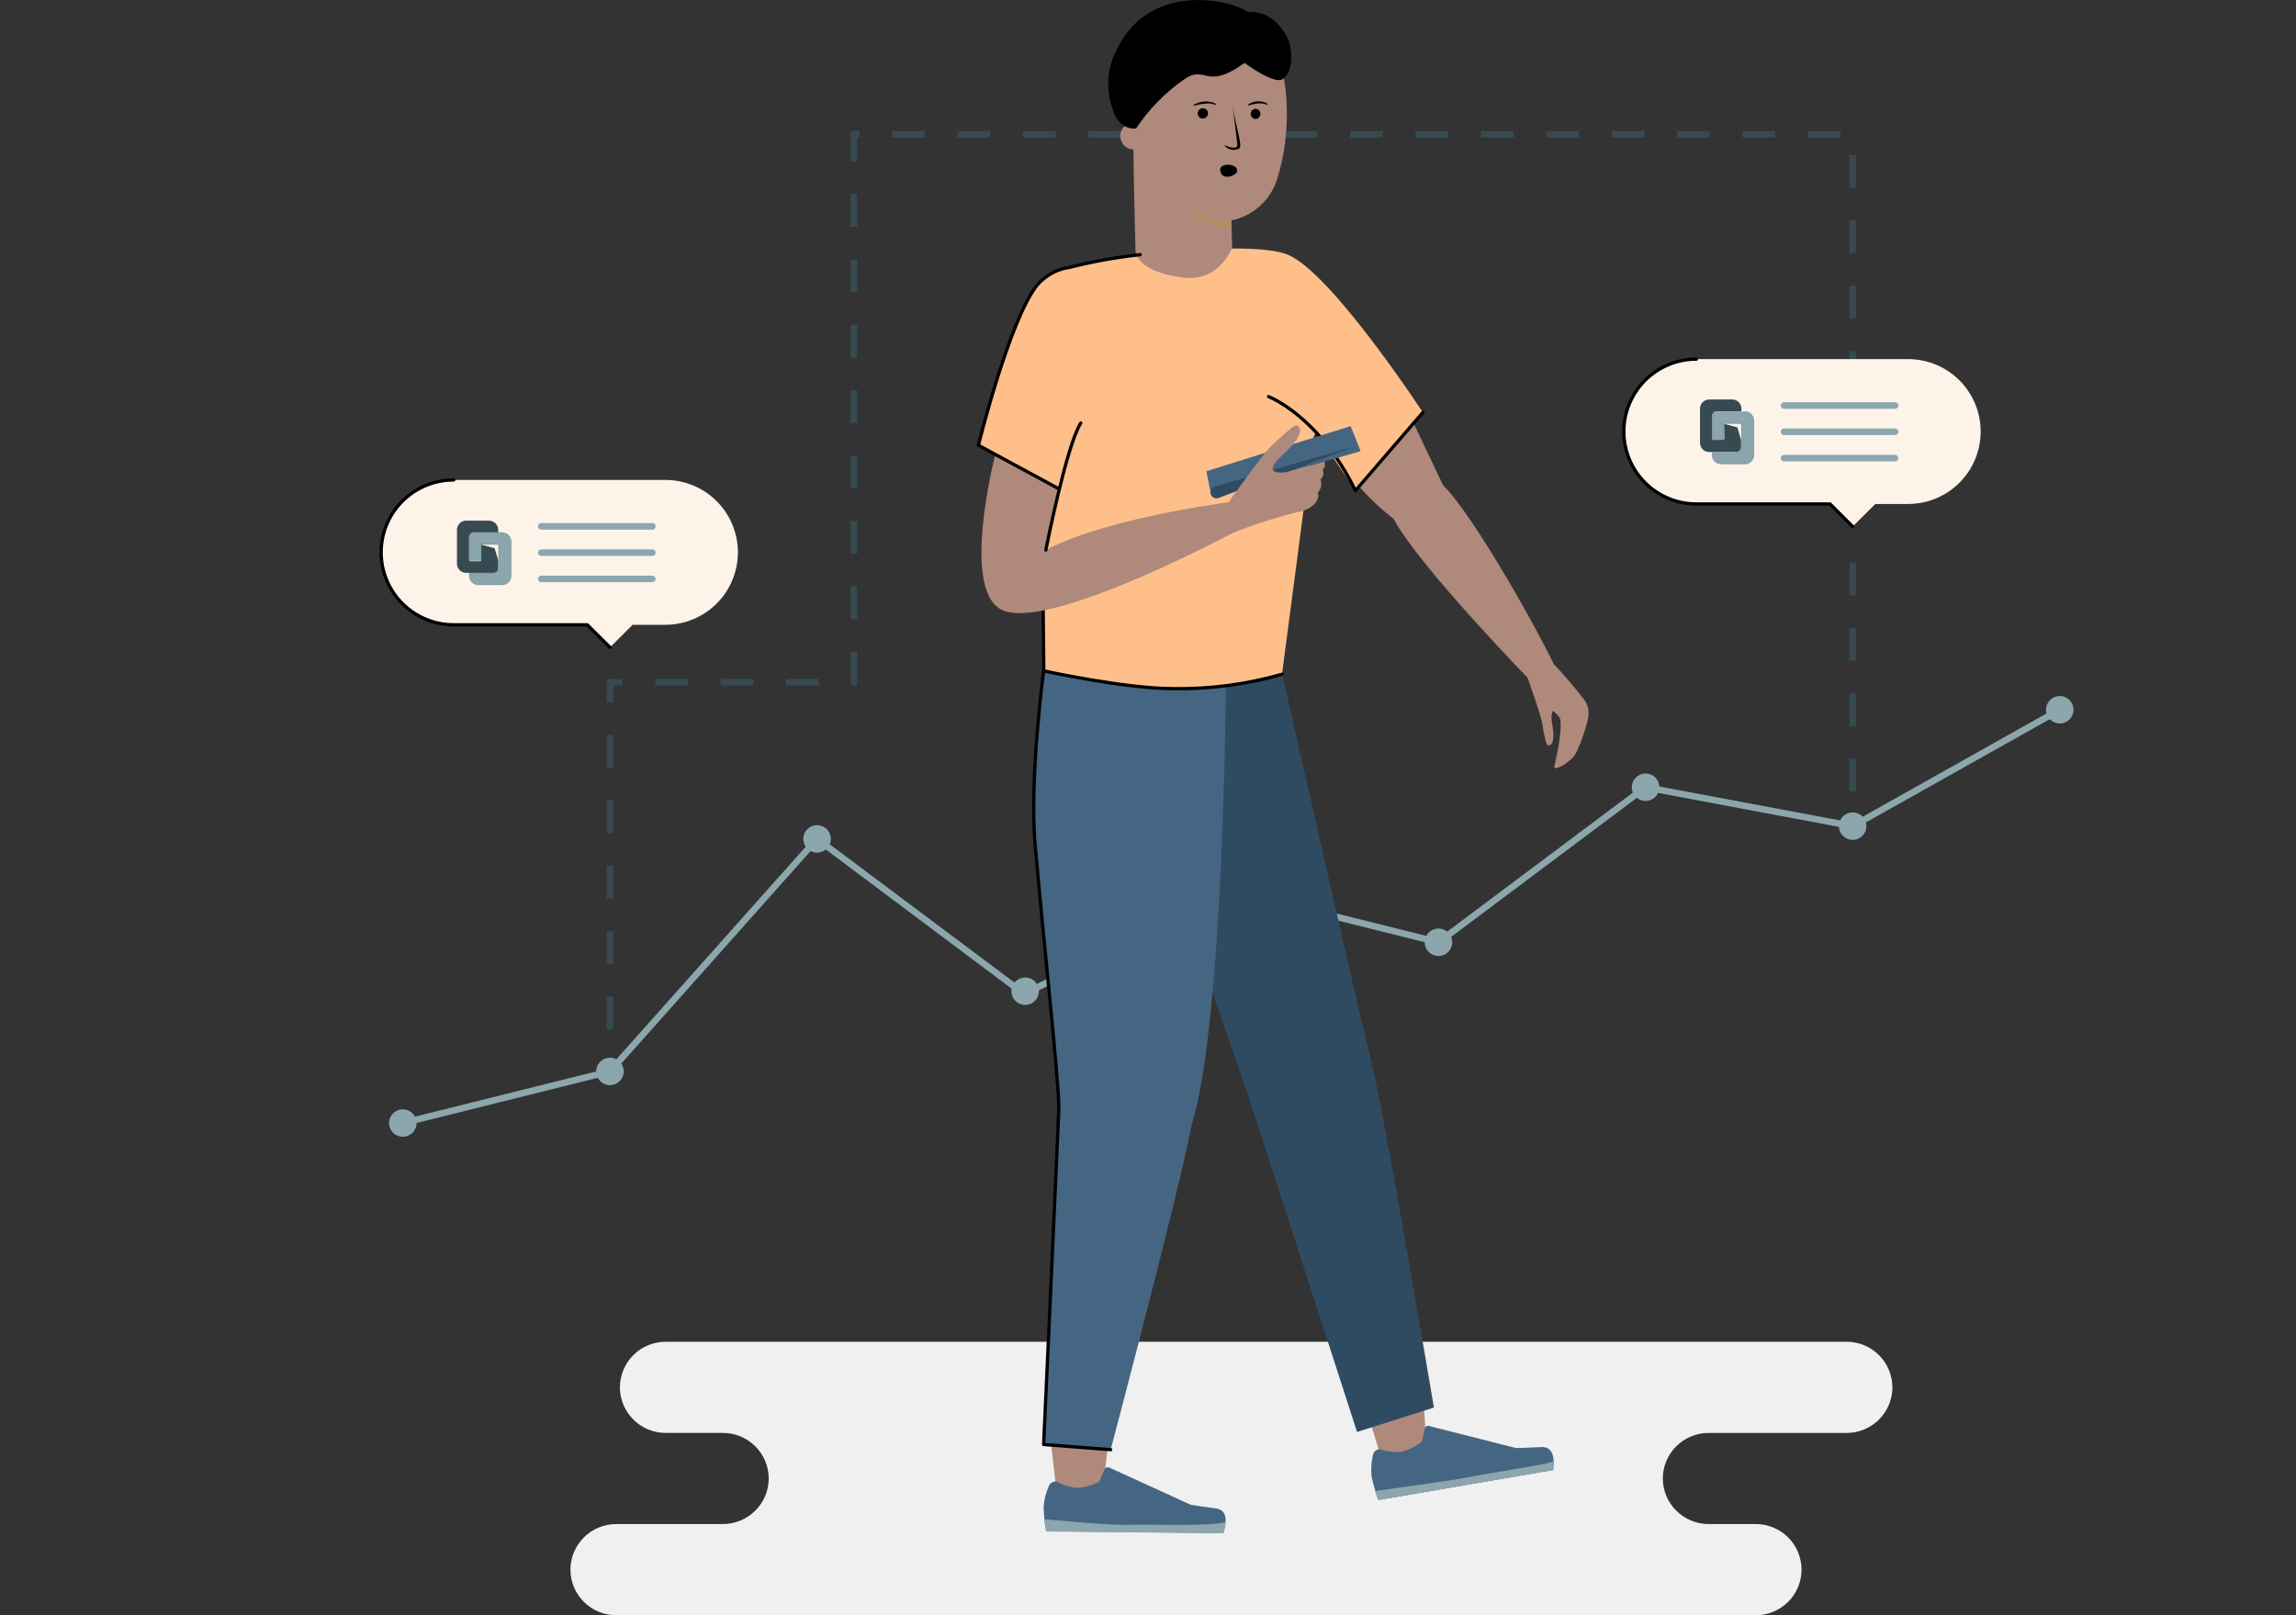<svg xmlns="http://www.w3.org/2000/svg" width="351" height="247" fill="none" viewBox="0 0 351 247">
    <rect x="0" y="0" width="351" height="247" fill="#333333" stroke="none"/>
    <g clip-path="url(#prefix__clip0)">
        <path stroke="#384A51" stroke-dasharray="5 5" stroke-miterlimit="10" d="M93.25 157.407v-53.08h37.269V20.543h152.706v36.322"/>
        <path stroke="#8CA6AD" stroke-miterlimit="10" d="M61.578 171.735l31.671-7.9 31.661-35.554 31.661 23.71 31.66-15.799 31.672 7.899 31.66-23.709 31.661 5.948 31.661-17.792"/>
        <path fill="#8CA6AD" d="M93.25 165.935c1.162 0 2.104-.94 2.104-2.1 0-1.16-.942-2.1-2.104-2.1-1.162 0-2.105.94-2.105 2.1 0 1.16.943 2.1 2.105 2.1zM61.578 173.835c1.163 0 2.105-.94 2.105-2.1 0-1.16-.942-2.1-2.105-2.1-1.162 0-2.104.94-2.104 2.1 0 1.16.942 2.1 2.104 2.1zM124.91 130.381c1.163 0 2.105-.94 2.105-2.1 0-1.16-.942-2.1-2.105-2.1-1.162 0-2.104.94-2.104 2.1 0 1.16.942 2.1 2.104 2.1zM156.721 153.675c1.162 0 2.104-.94 2.104-2.1 0-1.16-.942-2.1-2.104-2.1-1.163 0-2.105.94-2.105 2.1 0 1.16.942 2.1 2.105 2.1zM188.232 138.292c1.162 0 2.104-.941 2.104-2.101 0-1.159-.942-2.1-2.104-2.1-1.162 0-2.105.941-2.105 2.1 0 1.16.943 2.101 2.105 2.101zM219.903 146.192c1.162 0 2.104-.941 2.104-2.101 0-1.16-.942-2.1-2.104-2.1-1.162 0-2.104.94-2.104 2.1 0 1.16.942 2.101 2.104 2.101zM251.564 122.482c1.162 0 2.104-.94 2.104-2.1 0-1.16-.942-2.1-2.104-2.1-1.162 0-2.105.94-2.105 2.1 0 1.16.943 2.1 2.105 2.1zM283.224 128.431c1.163 0 2.105-.94 2.105-2.1 0-1.16-.942-2.101-2.105-2.101-1.162 0-2.104.941-2.104 2.101 0 1.16.942 2.1 2.104 2.1zM314.885 110.638c1.162 0 2.104-.94 2.104-2.1 0-1.16-.942-2.1-2.104-2.1-1.162 0-2.104.94-2.104 2.1 0 1.16.942 2.1 2.104 2.1z"/>
        <path fill="#FDF3E8" d="M101.72 73.39H69.365c-2.943 0-5.766 1.166-7.847 3.243-2.082 2.078-3.25 4.895-3.25 7.833 0 2.937 1.168 5.755 3.25 7.832 2.081 2.077 4.904 3.244 7.847 3.244h20.413l3.472 3.454 3.46-3.454h5.01c2.942-.002 5.762-1.17 7.841-3.248 2.079-2.077 3.247-4.892 3.247-7.828s-1.168-5.752-3.247-7.829c-2.079-2.077-4.899-3.245-7.841-3.248z"/>
        <path stroke="#000" stroke-linecap="round" stroke-linejoin="round" stroke-width=".5" d="M69.365 73.39c-2.943 0-5.766 1.166-7.847 3.243-2.082 2.078-3.25 4.895-3.25 7.833v0c0 2.937 1.168 5.755 3.25 7.832 2.081 2.077 4.904 3.244 7.847 3.244h20.413l3.472 3.454"/>
        <path stroke="#8CA6AD" stroke-linecap="round" stroke-linejoin="round" d="M82.75 80.49h16.973M82.75 84.508h16.973M82.75 88.527h16.973"/>
        <path fill="#384A51" d="M73.574 83.282l1.933.512c.034.007.065.024.09.049.025.024.041.055.049.09l.534 1.812v1.151c.001.093-.016.185-.05.271-.036.086-.087.164-.153.23-.066.065-.144.117-.23.152-.087.035-.179.052-.272.05h-4.22c-.183 0-.365-.035-.535-.106-.17-.07-.324-.173-.454-.302-.13-.13-.233-.284-.303-.453-.07-.17-.107-.352-.107-.535v-5.181c0-.371.148-.728.41-.991.262-.264.618-.413.99-.416h3.514c.37.005.724.156.983.42.26.263.406.617.406.987v.448H72.42c-.187 0-.366.074-.498.206-.133.132-.207.31-.207.497v3.433c0 .057.023.11.063.15.04.04.094.063.15.063h1.443c.055-.002.106-.026.144-.066.038-.04.059-.092.059-.147v-2.324z"/>
        <path fill="#8CA6AD" d="M73.126 89.37c-.35 0-.685-.138-.933-.384s-.39-.58-.392-.928v-.362h3.674c.211-.003.412-.089.56-.238.148-.15.231-.352.231-.562v-3.411c0-.08-.032-.155-.088-.211-.056-.056-.132-.088-.211-.088h-2.478v2.367c0 .031-.013.06-.035.083-.022.022-.052.034-.083.034h-1.484c-.017.002-.033 0-.049-.005-.015-.006-.03-.014-.042-.025-.012-.011-.021-.025-.028-.04-.006-.015-.01-.03-.01-.047v-3.465c.003-.162.07-.316.186-.43.115-.114.271-.178.434-.177h4.358c.172 0 .343.033.503.1.16.065.304.162.426.284.122.121.219.266.285.425.066.159.1.33.1.502v5.266c0 .172-.034.343-.1.502-.066.16-.163.304-.285.425-.122.122-.267.219-.426.285-.16.066-.33.1-.503.1h-3.61z"/>
        <path fill="#7F9DA5" d="M76.778 81.598c.325.003.636.133.866.362.23.23.36.54.363.864v5.234c-.003.325-.133.635-.363.864-.23.23-.54.36-.866.362h-3.653c-.162.002-.323-.029-.473-.09-.15-.06-.287-.15-.402-.265-.115-.114-.207-.25-.27-.399-.062-.15-.094-.31-.094-.472v-.277h3.579c.235 0 .46-.093.626-.259.167-.166.26-.39.26-.626v-3.411c-.003-.103-.045-.2-.12-.272-.073-.072-.172-.112-.275-.112h-2.564v2.484H71.93v-3.497c0-.138.055-.271.153-.369.098-.098.232-.153.37-.153h4.359l-.033.032zm.032-.213h-4.39c-.187 0-.366.074-.498.206s-.207.31-.207.497v3.433c0 .057.023.11.063.15.04.04.094.063.151.063h1.431c.057 0 .111-.022.151-.062.04-.04.063-.094.063-.15v-2.24h2.393c.027-.001.055.003.08.013.026.01.05.024.07.043.02.019.036.042.047.067.01.025.016.052.016.08v3.411c.002.093-.016.185-.05.271-.035.086-.087.165-.153.23-.066.066-.144.117-.23.152-.086.035-.179.052-.272.051h-3.76v.458c0 .374.149.732.413.995.265.264.623.413.997.413h3.653c.185 0 .368-.037.538-.108.17-.07.326-.174.456-.305s.233-.286.302-.457c.07-.17.105-.353.104-.538v-5.234c.001-.184-.034-.367-.104-.538-.07-.17-.172-.326-.302-.456-.13-.131-.285-.235-.456-.306-.17-.07-.353-.107-.538-.107l.032-.032z"/>
        <path fill="#FDF3E8" d="M291.695 54.914H259.34c-2.943 0-5.766 1.167-7.848 3.244-2.081 2.078-3.25 4.895-3.25 7.833 0 2.937 1.169 5.755 3.25 7.832 2.082 2.077 4.905 3.244 7.848 3.244h20.423l3.461 3.454 3.461-3.454h5.01c2.943 0 5.766-1.167 7.848-3.244 2.081-2.077 3.25-4.895 3.25-7.832 0-2.938-1.169-5.755-3.25-7.833-2.082-2.077-4.905-3.244-7.848-3.244z"/>
        <path stroke="#000" stroke-linecap="round" stroke-linejoin="round" stroke-width=".5" d="M259.34 54.914c-2.943 0-5.766 1.167-7.848 3.244-2.081 2.078-3.25 4.895-3.25 7.833 0 2.937 1.169 5.755 3.25 7.832 2.082 2.077 4.905 3.244 7.848 3.244h20.424l3.46 3.454"/>
        <path stroke="#8CA6AD" stroke-linecap="round" stroke-linejoin="round" d="M272.735 62.014h16.973M272.735 66.033h16.973M272.735 70.052h16.973"/>
        <path fill="#384A51" d="M263.559 64.807l1.923.512c.035.008.067.025.093.049.027.024.046.055.057.09l.534 1.812v1.151c0 .187-.075.366-.207.498s-.311.206-.498.206h-4.22c-.362-.014-.706-.167-.959-.427-.252-.26-.395-.608-.397-.97v-5.234c0-.374.148-.731.413-.995.264-.264.623-.413.997-.413h3.514c.374 0 .733.149.997.413s.413.621.413.995v.405h-3.771c-.186.002-.363.078-.495.209s-.207.309-.21.494v3.433c0 .057.023.11.063.15.04.04.094.063.151.063h1.442c.057 0 .111-.022.151-.062.04-.04.063-.094.063-.15l-.054-2.229z"/>
        <path fill="#8CA6AD" d="M263.089 70.894c-.348 0-.682-.138-.929-.384-.246-.246-.385-.58-.385-.927v-.363h3.675c.211-.002.412-.088.56-.238.147-.15.23-.351.23-.561v-3.39c-.002-.079-.035-.153-.09-.209-.056-.055-.13-.087-.209-.09h-2.489V67.1c0 .031-.012.06-.034.083-.022.022-.052.034-.083.034h-1.442c-.031 0-.061-.012-.083-.034-.022-.022-.035-.052-.035-.083v-3.454c.003-.16.068-.314.182-.427.113-.113.267-.178.427-.18h4.358c.349 0 .683.137.929.383.247.246.385.58.385.927v5.235c0 .348-.138.681-.385.927-.246.246-.58.384-.929.384h-3.653z"/>
        <path fill="#7F9DA5" d="M266.753 63.123c.326 0 .638.129.869.359.23.23.36.542.36.867v5.234c0 .325-.13.637-.36.867-.231.23-.543.36-.869.36h-3.664c-.325-.004-.635-.134-.865-.363-.23-.23-.36-.54-.363-.864v-.288h3.589c.233-.002.456-.097.62-.263.164-.165.256-.389.256-.621v-3.38c0-.102-.041-.2-.113-.271-.072-.072-.17-.113-.272-.113h-2.574v2.484h-1.474v-3.486c0-.068.014-.136.04-.2.026-.063.065-.12.113-.17.049-.048.107-.086.17-.112.064-.027.132-.04.2-.04h4.359-.022zm.022-.181h-4.359c-.186.002-.363.077-.495.209-.132.131-.207.308-.21.494v3.433c0 .056.023.11.063.15.04.04.094.063.151.063h1.442c.057 0 .111-.022.151-.062.04-.04.063-.094.063-.151v-2.27h2.392c.028-.002.056.002.081.011.026.01.05.025.07.044.02.019.036.041.047.067.011.025.016.052.016.08v3.411c0 .187-.074.366-.206.498-.133.132-.312.206-.499.206h-3.771v.458c0 .368.144.721.402.984s.608.415.976.424h3.654c.373 0 .732-.149.997-.413.264-.264.413-.621.413-.995V64.35c.005-.188-.027-.374-.094-.55-.068-.174-.17-.334-.3-.47-.131-.134-.287-.242-.459-.316-.173-.074-.359-.113-.547-.114l.022.043z"/>
        <path stroke="#384A51" stroke-dasharray="5 5" stroke-miterlimit="10" d="M283.225 121.022V82.995"/>
        <path fill="#FFBF8A" d="M196.862 75.095s3.6-12.58 7.648-15.992l-7.648 15.992z"/>
        <path fill="#F0F0F0" d="M268.43 247c1.851-.006 3.625-.742 4.934-2.048 1.309-1.307 2.047-3.077 2.052-4.924-.005-1.848-.743-3.618-2.052-4.924-1.309-1.306-3.083-2.043-4.934-2.048h-7.242c-1.851-.006-3.624-.742-4.933-2.049-1.309-1.306-2.047-3.076-2.053-4.923.006-1.847.744-3.616 2.053-4.92 1.31-1.305 3.083-2.039 4.933-2.042h21.129c1.851-.006 3.624-.742 4.933-2.048 1.309-1.307 2.047-3.077 2.053-4.924-.006-1.847-.744-3.618-2.053-4.924-1.309-1.306-3.082-2.043-4.933-2.048H101.795c-.92-.003-1.832.175-2.683.524-.851.349-1.625.862-2.278 1.509-.652.647-1.17 1.417-1.526 2.264-.354.848-.538 1.757-.541 2.675.003.918.187 1.827.541 2.675.355.847.874 1.616 1.526 2.264.653.647 1.427 1.16 2.278 1.509s1.763.527 2.683.524h8.738c1.849.006 3.621.741 4.93 2.045 1.308 1.304 2.047 3.071 2.056 4.917-.006 1.847-.744 3.617-2.052 4.923-1.309 1.307-3.083 2.043-4.934 2.049H94.19c-1.851.005-3.625.742-4.934 2.048-1.308 1.306-2.046 3.076-2.052 4.924.006 1.847.744 3.617 2.052 4.924 1.31 1.306 3.083 2.042 4.934 2.048h174.24z"/>
        <path fill="#AF897B" fill-rule="evenodd" d="M208.313 213.483c.951 3.251 1.977 6.684 3.077 10.255l6.772-1.236c-.246-3.934-.502-7.762-.748-11.44l-9.101 2.421z" clip-rule="evenodd"/>
        <path fill="#456682" fill-rule="evenodd" d="M209.905 222.395c-.26 1.089-.339 2.212-.235 3.326.255 1.246.612 2.469 1.068 3.657l26.704-4.584c.299-2.41-.299-3.582-1.837-3.508-1.538.075-2.82.128-3.824.15l-13.363-3.391c-.059-.016-.122-.016-.181 0-.066.006-.128.028-.182.064-.051.033-.098.073-.139.118-.04.049-.066.108-.075.17l-.47 2.068c-.947.734-2.039 1.261-3.204 1.546-1.032.086-2.07-.034-3.055-.352-.246-.065-.507-.03-.727.096-.214.134-.371.343-.437.587l-.043.053z" clip-rule="evenodd"/>
        <path fill="#AF897B" fill-rule="evenodd" d="M160.406 218.12c.352 3.369.747 6.919 1.185 10.661h6.89c.459-3.913.897-7.719 1.314-11.386l-9.389.725z" clip-rule="evenodd"/>
        <path fill="#456682" fill-rule="evenodd" d="M160.374 227.171c-.451 1.014-.732 2.094-.833 3.198.03 1.274.162 2.543.395 3.795l27.078.267c.726-2.313.352-3.571-1.175-3.774-1.528-.203-2.788-.384-3.792-.544l-12.53-5.725c-.06-.009-.121-.009-.181 0-.063-.015-.129-.015-.193 0-.057.018-.109.051-.149.096-.048.043-.088.093-.118.15l-.833 1.951c-1.066.546-2.233.869-3.429.948-1.031-.105-2.032-.409-2.948-.895-.232-.096-.494-.096-.726 0-.12.04-.23.104-.324.188-.093.085-.169.188-.221.302l-.021.043z" clip-rule="evenodd"/>
        <path fill="#8CA6AD" fill-rule="evenodd" d="M237.453 223.439c.009.453-.016.906-.075 1.354l-26.704 4.585c-.128-.32-.374-1.067-.481-1.365 2.788-.405 12.348-1.706 13.94-2.058 1.859-.415 11.654-1.929 12.647-2.249.233-.067.458-.156.673-.267zM187.367 232.704c-.041.599-.159 1.191-.353 1.759l-27.078-.266c-.118-.619-.214-1.248-.278-1.877 2.756.256 10.511.949 12.733.853 2.692-.117 13.469.299 14.976-.469z" clip-rule="evenodd"/>
        <path fill="#2F4B62" fill-rule="evenodd" d="M168.663 103.612l22.324 64.413 16.472 50.948 11.75-3.731s-7.617-45.202-9.55-52.814c-1.933-7.612-13.64-59.327-13.64-59.327l-27.356.511z" clip-rule="evenodd"/>
        <path fill="#456682" fill-rule="evenodd" d="M159.541 102.589s-2.136 16.204-1.335 26.097c1.356 15.672 3.781 37.388 3.653 41.034-.139 3.976-2.318 51.172-2.318 51.172l10.254.789s10.682-40.373 12.348-49.562c4.946-15.352 5.267-67.995 5.267-67.995l-27.869-1.535z" clip-rule="evenodd"/>
        <path stroke="#000" stroke-linecap="round" stroke-linejoin="round" stroke-width=".5" d="M159.541 102.589s-2.136 16.204-1.335 26.097c1.356 15.672 3.781 37.388 3.653 41.034-.139 3.976-2.318 51.172-2.318 51.172l10.254.789"/>
        <path fill="#FFBF8A" d="M196.863 38.944c-5.224-2.132-22.507 0-22.507 0-3.659.397-7.285 1.05-10.853 1.951-1.288.188-2.509.69-3.557 1.46l-.203.15c-.413.315-.793.672-1.132 1.066-4.272 5.33-8.994 24.52-8.994 24.52l9.614 5.224.31 29.274s12.38 2.719 19.782 2.719c5.633.088 11.248-.656 16.664-2.207l4.913-37.44 6.313 9.36 10.308-11.951s-14.014-21.418-20.658-24.126z"/>
        <path stroke="#000" stroke-linecap="round" stroke-linejoin="round" stroke-width=".5" d="M159.477 93.356l.096 9.233s12.38 2.718 19.782 2.718c5.633.088 11.249-.656 16.664-2.207"/>
        <path fill="#AF897B" d="M233.479 103.516s2.137 5.949 2.297 7.132c.16 1.184.545 3.199.812 3.295.267.095 1.314.159.684-3.337-.278-1.535.181-1.898.181-1.898.37.324.71.68 1.015 1.066.545 1.749-.865 7.463-.865 7.463.085.511 1.068.149 2.691-1.237 1.154-.981 2.447-5.821 2.436-5.917.25-.943.128-1.947-.342-2.803-1.651-2.187-3.434-4.269-5.341-6.237l-3.568 2.473z"/>
        <path fill="#AF897B" d="M237.795 102.109c-2.008-4.435-12.081-22.771-17.208-27.952l-4.497-9.467-8.396 9.595c1.606 1.855 3.396 3.544 5.341 5.042 3.963 7.399 21.299 25.149 21.299 25.149s4.86 1.375 3.461-2.367zM173.939 22.772c.544-.21.983-.626 1.223-1.156.24-.53.261-1.134.059-1.68-.165-.362-.431-.668-.766-.883-.335-.215-.725-.329-1.123-.328-.399 0-.788.116-1.123.332-.334.216-.599.524-.762.886-.164.362-.22.764-.161 1.157s.23.76.493 1.06c.263.298.607.514.99.623.383.108.789.104 1.17-.011z"/>
        <path fill="#AF897B" fill-rule="evenodd" d="M173.363 13.4c1.068-14.413 19.067-11.587 22.228-3.965 1.133 2.697 2.019 10.767-.406 18.123-.514 1.544-1.426 2.925-2.645 4.005s-2.701 1.82-4.298 2.147l.128 4.157s-1.89 5.33-7.648 4.574c-7.562-1.066-7.135-4.265-7.135-4.265s-.577-19.775-.224-24.775z" clip-rule="evenodd"/>
        <path fill="#000" fill-rule="evenodd" d="M189.108 26.236c-.107.63-2.521 1.546-2.575-.32-.032-1.055 2.852-.96 2.575.32zM190.796 15.991c.416-.293.907-.466 1.416-.498.509-.032 1.017.078 1.468.317.128.096.074.277 0 .224-.389-.198-.829-.272-1.261-.213-1.228.085-1.784.5-1.623.17zM182.464 16.055c.492-.307 1.052-.49 1.632-.53.579-.041 1.159.06 1.69.296.16.085.075.266 0 .213-.451-.191-.946-.258-1.432-.192-1.377.074-2.082.522-1.89.213z" clip-rule="evenodd"/>
        <path fill="#000" d="M191.981 18.198c.192-.022.37-.115.499-.26.128-.144.2-.33.2-.524 0-.193-.072-.38-.2-.524-.129-.145-.307-.237-.499-.26-.208.004-.406.088-.552.236-.146.147-.228.346-.228.554 0 .206.082.404.229.55.146.146.344.228.551.228zM183.874 18.124c.157.002.311-.043.443-.129.131-.086.234-.209.295-.353.062-.145.078-.305.048-.459-.03-.154-.106-.295-.217-.406-.111-.111-.253-.186-.407-.216-.155-.03-.314-.014-.459.047-.145.061-.268.164-.354.295-.086.132-.131.286-.129.442 0 .207.082.405.228.55.146.147.345.229.552.229z"/>
        <path fill="#B28B67" fill-rule="evenodd" d="M189.203 22.612c.94-.8-.79-.32-1.602-.342-.812-.02 1.4.502 1.602.342z" clip-rule="evenodd"/>
        <path fill="#000" d="M190.763 1.866s3.611-.693 5.95 3.742c1.068 1.993.951 5.565-.684 6.524-1.356.778-5.768-2.505-5.768-2.505-6.121 4.403-5.896 0-9.453 2.665-2.805 1.993-5.22 4.482-7.125 7.345 0 0-2.638.49-3.621-3.08-.522-1.468-.731-3.03-.614-4.582.118-1.554.56-3.065 1.298-4.438 5.031-10.49 17.699-7.537 20.017-5.671z"/>
        <path fill="#000" fill-rule="evenodd" d="M188.413 15.991c.47 3.39 1.667 6.482.983 6.748-.384.184-.819.229-1.232.128-.413-.101-.778-.342-1.033-.682 0 0 2.137.938 2.03-.053-.064-.81-.748-6.14-.748-6.14z" clip-rule="evenodd"/>
        <path fill="#B28B67" fill-rule="evenodd" d="M188.242 33.752c-2.276-.234-4.48-.935-6.473-2.057 0 0 .993 2.697 6.473 3.56v-1.503z" clip-rule="evenodd"/>
        <path stroke="#000" stroke-linecap="round" stroke-linejoin="round" stroke-width=".5" d="M193.925 60.65s7.648 2.857 13.288 14.37l10.308-11.95"/>
        <path fill="#456682" d="M208.004 68.997l-22.891 6.556-.684-3.497 22.047-6.897"/>
        <path fill="#2F4B62" d="M207.213 68.229c-.374.096-21.224 6.055-21.502 6.151-.217.092-.397.252-.513.457-.116.204-.161.44-.128.673.061.227.203.424.401.552.197.128.435.178.667.141"/>
        <path fill="#AF897B" d="M188.317 81.545c3.532-1.41 7.163-2.557 10.863-3.433 1.293-.341 2.692-1.578 2.286-2.804.248-.251.415-.57.481-.917.08-.355.054-.725-.075-1.066.215-.182.365-.429.427-.704.053-.279.012-.567-.117-.82.184-.136.313-.332.363-.555.045-.225-.001-.459-.128-.65l-5.17 1.525s-5.106 1.066-1.218-2.506c3.888-3.571 2.585-4.445 2.19-4.573-.395-.128-2.628 1.983-3.92 3.198-1.293 1.215-7.413 9.85-7.413 9.85l1.431 3.455z"/>
        <path fill="#AF897B" d="M189.107 76.63c-6.056.778-21.032 3.198-29.225 7.462l2.062-9.328-9.838-5.042s-5.565 21.503 1.56 23.752c8.043 2.537 36.029-12.633 36.029-12.633s4.401-4.52-.588-4.211z"/>
        <path stroke="#000" stroke-linecap="round" stroke-linejoin="round" stroke-width=".5" d="M174.314 38.944c-3.659.397-7.285 1.049-10.853 1.95-1.288.188-2.51.69-3.557 1.461l-.203.15c-.414.315-.793.672-1.132 1.066-4.273 5.33-8.994 24.52-8.994 24.52l12.369 6.694M159.882 84.114s3.141-15.991 5.341-19.424"/>
    </g>
    <defs>
        <clipPath id="prefix__clip0">
            <path fill="#fff" d="M58 0H317V247H58z"/>
        </clipPath>
    </defs>
</svg>
